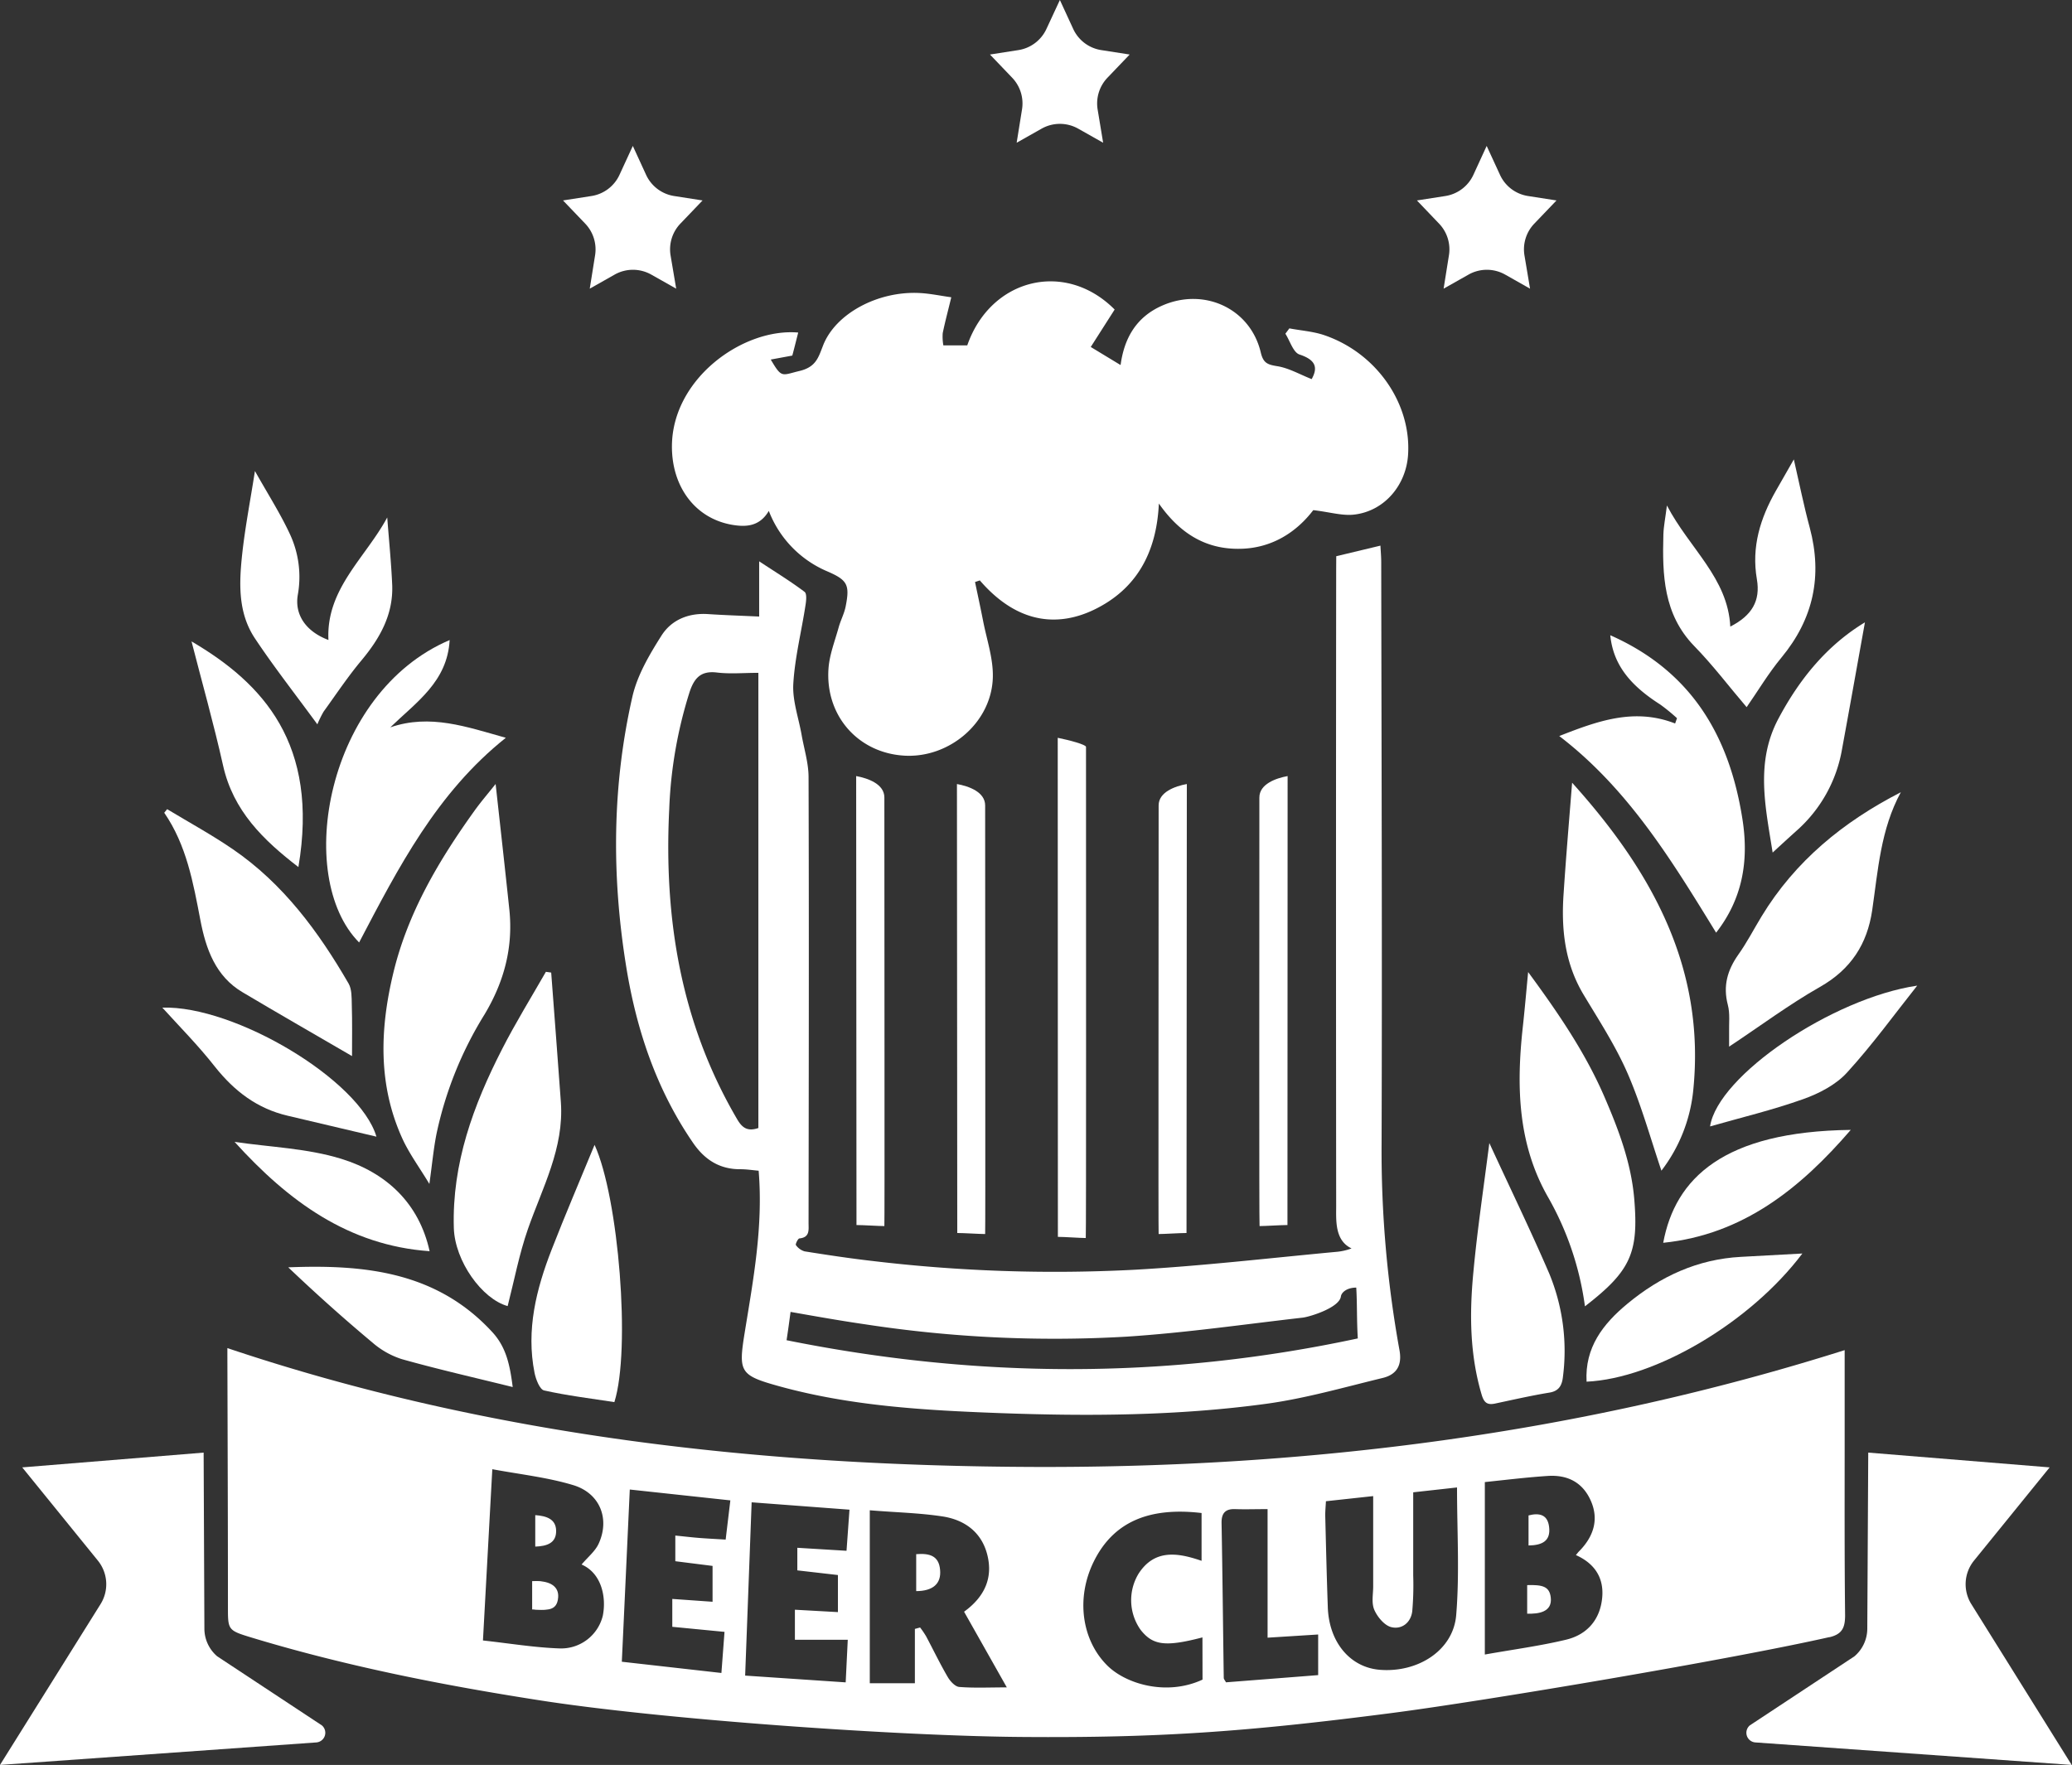 <svg xmlns="http://www.w3.org/2000/svg" viewBox="0 0 520.15 443.15"><rect x="0" y="0" width="520.15" height="443.15" fill="#333333" stroke="none"/><defs><style>.cls-1{fill:#fff;}</style></defs><g id="Capa_2" data-name="Capa 2"><g id="Capa_1-2" data-name="Capa 1"><path class="cls-1" d="M124.42,196.85c1.18,10.73,2.35,21.11,3.44,31.49,1,9.52-1.3,18.17-6.24,26.4a93.64,93.64,0,0,0-12.05,30c-.74,3.76-1.09,7.61-1.78,12.53-2.55-4.23-5.09-7.65-6.81-11.45-6.09-13.43-5.62-27.36-2.29-41.32,3.63-15.29,11.51-28.54,20.58-41.15C120.82,201.21,122.56,199.19,124.42,196.85Z"/><path class="cls-1" d="M112.88,160.71c-.58,10.47-8.36,15.57-14.9,21.92,10-3.45,19.19-.12,29,2.62-17.36,13.82-27,32.65-36.83,51.39C73.76,220.08,81.92,173.89,112.88,160.71Z"/><path class="cls-1" d="M138.37,244.2c.81,10.85,1.66,21.69,2.43,32.54.82,11.54-4.63,21.44-8.27,31.85-2.19,6.28-3.43,12.89-5.09,19.35-6.44-1.78-13.26-11.3-13.51-19.61-.48-16.19,4.9-30.82,12.11-44.9,3.38-6.62,7.32-13,11-19.42Z"/><path class="cls-1" d="M88.37,265.17c-9.19-5.35-18.35-10.6-27.43-16-6.84-4-9.26-10.95-10.63-18.1-1.81-9.45-3.48-18.86-9.08-27l.73-.9c5.53,3.34,11.22,6.44,16.54,10.09,12.61,8.65,21.46,20.66,29,33.68.83,1.43.77,3.48.81,5.24C88.45,256.63,88.37,261.09,88.37,265.17Z"/><path class="cls-1" d="M64,118.27c3.26,5.81,6.36,10.64,8.76,15.8a25.45,25.45,0,0,1,2,15.29c-.85,5,2.06,9.22,7.69,11.33-.63-12.81,9.26-20.58,14.76-30.76.43,5.66,1,11.3,1.25,17,.27,7.38-3.09,13.34-7.71,18.87-3.42,4.09-6.39,8.56-9.52,12.89a26.93,26.93,0,0,0-1.56,3.18c-5.87-8-11.06-14.64-15.7-21.62-4.39-6.63-3.93-14.29-3.1-21.76C61.61,132.05,62.83,125.69,64,118.27Z"/><path class="cls-1" d="M154.23,352.05c-6-.93-11.88-1.63-17.65-2.93-1.09-.25-2.07-2.8-2.39-4.42-2.15-10.78.43-21,4.29-30.93,3.41-8.77,7.13-17.43,10.78-26.31C155.31,300.68,158.39,338.87,154.23,352.05Z"/><path class="cls-1" d="M128.71,348.27c-9.78-2.42-18.85-4.48-27.81-7a20.88,20.88,0,0,1-7.38-4.15c-7.24-6.05-14.27-12.35-21.16-18.91,19.14-.75,37.31,1.07,51.29,16.33C127.08,338.31,128,342.71,128.71,348.27Z"/><path class="cls-1" d="M74.91,217.71c-8.83-6.8-16.37-14.12-18.91-25.5-2.37-10.6-5.34-21.08-7.92-31.16C66,171.55,80.15,186.78,74.91,217.71Z"/><path class="cls-1" d="M94.5,285.4c-7.35-1.74-14.8-3.51-22.26-5.25C64.6,278.37,58.86,274,54,267.89,49.81,262.54,45,257.69,40.75,253,58.89,252.43,90.29,271.14,94.5,285.4Z"/><path class="cls-1" d="M58.89,286.71c9,1.33,18.22,1.61,26.77,4.25,11.31,3.49,19.54,11.13,22.19,23.2C87.5,312.72,72.39,301.62,58.89,286.71Z"/><path class="cls-1" d="M394.66,196.53c19.81,22,33.51,46.26,30.42,77.12a39.63,39.63,0,0,1-8,20.29c-2.68-7.9-5-16.36-8.44-24.31-3-6.93-7.19-13.37-11.1-19.88-4.79-8-5.65-16.64-5-25.61C393.14,215,393.92,205.86,394.66,196.53Z"/><path class="cls-1" d="M404.24,159.5c20.32,9,29.89,25.19,33.18,46.19,1.69,10.72-.12,20.17-6.61,28.49-11.06-18-22-36.07-39.38-49.37,9.58-3.76,18.83-7.16,29.09-3.15l.47-1.33a46.77,46.77,0,0,0-4.26-3.47C408.85,171.84,404.94,166.55,404.24,159.5Z"/><path class="cls-1" d="M397.88,328a75.47,75.47,0,0,0-9.22-27.34c-7.7-13.42-8-28-6.38-42.78.49-4.44.87-8.89,1.34-13.81,7.43,10.11,14.3,20.1,19.15,31.33,3.56,8.24,6.73,16.6,7.49,25.68C411.38,314.57,409.36,319.14,397.88,328Z"/><path class="cls-1" d="M477.18,198.92c-5.08,9.34-5.72,19.59-7.19,29.64-1.25,8.49-5.35,14.84-13.1,19.24s-15.13,9.91-22.82,15c0-.75,0-2.12,0-3.49-.06-2.36.26-4.82-.32-7-1.25-4.77-.1-8.74,2.65-12.64,2.14-3,3.87-6.37,5.81-9.56C450.65,216.2,462.72,206.34,477.18,198.92Z"/><path class="cls-1" d="M418.46,126.92c5.65,10.82,15.29,18.17,15.91,30.41,5.43-2.78,7.61-6.45,6.67-11.91-1.39-8.09.85-15.29,4.77-22.18l4.51-7.89c1.43,6.23,2.53,11.74,4,17.16,3.23,12.11.93,22.86-7.09,32.57-3.32,4-6,8.54-8.76,12.48C434.08,172.43,430,167,425.3,162.2c-7.74-8-8-17.86-7.73-27.95C417.63,132.16,418.07,130.08,418.46,126.92Z"/><path class="cls-1" d="M373.88,287c5.16,11.21,10.32,21.84,15,32.68a50.87,50.87,0,0,1,3.48,26c-.24,2.17-1,3.63-3.5,4-4.53.75-9,1.77-13.52,2.73-2,.43-2.8-.24-3.39-2.23-3-10.1-3.07-20.41-2.08-30.72C370.86,308.8,372.45,298.23,373.88,287Z"/><path class="cls-1" d="M452.46,314.74c-13.08,17.36-36.91,31.38-54.17,32.18-.47-8.56,4.1-14.48,10.25-19.57,8.29-6.87,17.62-11.19,28.5-11.77Z"/><path class="cls-1" d="M468.17,156.26c-1.92,10.65-3.8,21.25-5.75,31.84A35.29,35.29,0,0,1,451,208.59c-2,1.8-4,3.63-6,5.48-1.8-11.46-4.4-22.69,1.48-33.68C451.78,170.42,458.69,162,468.17,156.26Z"/><path class="cls-1" d="M429.29,282.83c1.93-12.77,30.77-32.22,52-35.35-5.64,7.1-11.23,14.84-17.63,21.84-2.79,3.06-7,5.24-11,6.66C445,278.71,437.09,280.6,429.29,282.83Z"/><path class="cls-1" d="M417.53,312.05c3-16.15,15.05-27.95,47.08-28.35C452.05,298.29,437.61,310,417.53,312.05Z"/><path class="cls-1" d="M244.77,146.14c.67,3.22,1.37,6.42,2,9.64.91,4.72,2.57,9.47,2.47,14.18-.22,11.31-10.75,20.36-22.08,19.78-11.62-.6-20-9.93-19.18-21.83.24-3.51,1.61-6.95,2.56-10.4.5-1.79,1.41-3.47,1.76-5.28,1.07-5.43.43-6.58-4.62-8.77A27,27,0,0,1,193,128.28c-2.28,3.89-5.66,4.09-9.16,3.5-9.44-1.61-15.21-9.7-15.16-19.75.07-17,17.9-29.73,31.7-28.53-.51,2-1,4-1.48,5.78l-5.41,1c2.81,4.77,2.69,3.94,7.28,2.85,4.09-1,4.68-3.38,5.86-6.4,3.12-8,13.74-13.68,24.18-13.16,2.68.13,5.35.71,8,1.07-.79,3.28-1.56,6.14-2.15,9a12.31,12.31,0,0,0,.16,3.08h6c5.85-16.82,24.59-21.48,37-9l-6,9.4,7.49,4.54c.88-6.52,3.76-12,10.47-14.94,10.48-4.6,22.09.7,24.72,11.77.63,2.67,1.68,3.06,4.12,3.45,2.93.47,5.69,2.08,8.66,3.25,1.63-2.93,1-4.84-3.06-6.18-1.58-.53-2.38-3.41-3.54-5.22l1-1.34c2.94.56,6,.76,8.8,1.72,13.08,4.48,21.83,17.13,21,30-.47,7.53-5.79,14-13.25,15-3.07.45-6.35-.6-10.55-1.08-4.08,5.36-10.37,9.75-18.89,9.71-8.34,0-14.7-4-19.87-11.37-.57,12.39-5.65,21.53-16.27,26.66-8,3.85-18.5,4.43-28.68-7.36Z"/><path class="cls-1" d="M335.45,139.66,346.54,137c.07,1.38.2,2.79.2,4.21.07,48.69.25,97.38.09,146.07A280.52,280.52,0,0,0,351.32,339c.72,3.93-.81,6.18-4.27,7-9.65,2.34-19.27,5.11-29.07,6.46-22.31,3.05-44.8,3.17-67.27,2.34-18.56-.69-37.13-1.76-55.17-6.75-9.87-2.74-10.19-3.57-8.58-13.53,2.15-13.28,4.65-26.54,3.49-40.57-1.5-.13-3.07-.38-4.64-.37-5.23,0-8.95-2.43-11.83-6.63-9.15-13.32-14.17-28.25-16.74-44-3.7-22.73-3.62-45.51,1.51-68,1.23-5.41,4.28-10.58,7.3-15.35,2.49-3.94,6.76-5.73,11.67-5.41,4.08.27,8.17.4,12.86.62V140.94c4.29,2.83,8,5.1,11.4,7.67.59.44.42,2.19.24,3.29-1,6.6-2.68,13.16-3.07,19.79-.25,4.21,1.33,8.53,2.08,12.8.62,3.53,1.74,7.07,1.75,10.6.12,37.33.05,74.66,0,112,0,1.71.36,3.59-2.28,3.86-.38,0-1.06,1.45-.9,1.67a4.1,4.1,0,0,0,2.18,1.58c5.66.9,11.33,1.76,17,2.41a385.63,385.63,0,0,0,65.78,2.21c16.91-.94,33.77-2.92,50.64-4.49a14.33,14.33,0,0,0,3.89-.87c-4.26-2-3.86-7.09-3.86-10.69q-.08-80,0-159.93ZM190.38,283.23V168.94c-3.7,0-7.1.32-10.41-.08-4.1-.5-5.73,1.46-6.89,5A110.93,110.93,0,0,0,168,203.18c-1.36,27.45,2.9,53.66,17,77.75C186.22,283.05,187.54,284.21,190.38,283.23Zm150.48,52.83c-.29-4.81-.14-8.59-.39-12.76-2.24,0-3.7,1.12-3.86,2.24-.41,2.84-7.86,5.1-9.57,5.3-14.71,1.68-29.39,3.81-44.14,4.77a312.77,312.77,0,0,1-65.63-3.08c-6.22-.9-12.4-2-18.81-3.13-.31,2.32-.58,4.37-1,7.11C245.36,346.16,292.85,346.36,340.86,336.06Z"/><path class="cls-1" d="M214.93,194.86c2.95.54,7.09,2,7.08,5.38,0,35.42.09,107,0,107.61-1.38,0-5.35-.26-7-.26Z"/><path class="cls-1" d="M240.23,196.86c3,.54,7.08,2,7.08,5.38,0,35.42.09,107,0,107.61-1.38,0-5.36-.26-7-.26Z"/><path class="cls-1" d="M265.53,185.25c3,.61,7.1,1.71,7.1,2.29,0,40.06.06,122.62-.06,123.31-1.38,0-5.36-.29-7-.29Z"/><path class="cls-1" d="M297.94,196.86c-2.95.54-7.08,2-7.08,5.38,0,35.42-.09,107,0,107.61,1.38,0,5.35-.26,7-.26Z"/><path class="cls-1" d="M323.24,194.86c-2.95.54-7.09,2-7.09,5.38,0,35.42-.08,107,.05,107.61,1.37,0,5.35-.26,7-.26Z"/><path class="cls-1" d="M276.93,35.84l-6.27-3.54a9.36,9.36,0,0,0-9.17,0l-6.27,3.54,1.35-8.4a9.35,9.35,0,0,0-2.47-7.92l-5.58-5.83,7.18-1.12a9.33,9.33,0,0,0,7-5.32L266.07,0l3.34,7.25a9.32,9.32,0,0,0,7,5.32l7.18,1.12-5.58,5.83a9.35,9.35,0,0,0-2.47,7.92Z"/><path class="cls-1" d="M169.75,72.48l-6.27-3.54a9.36,9.36,0,0,0-9.17,0l-6.26,3.54,1.34-8.4a9.35,9.35,0,0,0-2.47-7.92l-5.58-5.83,7.18-1.12a9.32,9.32,0,0,0,7-5.32l3.34-7.25,3.33,7.25a9.33,9.33,0,0,0,7,5.32l7.18,1.12-5.58,5.83a9.35,9.35,0,0,0-2.46,7.92Z"/><path class="cls-1" d="M384.1,72.48l-6.26-3.54a9.36,9.36,0,0,0-9.17,0l-6.27,3.54,1.34-8.4a9.32,9.32,0,0,0-2.47-7.92l-5.57-5.83,7.18-1.12a9.33,9.33,0,0,0,7-5.32l3.33-7.25,3.34,7.25a9.3,9.3,0,0,0,7,5.32l7.19,1.12-5.58,5.83a9.32,9.32,0,0,0-2.47,7.92Z"/><path class="cls-1" d="M230,399.51v-9.28c3.25-.26,5.7.32,6,3.95C236.32,397.63,234.22,399.49,230,399.51Z"/><path class="cls-1" d="M133.59,404.11V397c3.92-.11,6.09,1.38,5.89,4.08C139.2,404.69,136.47,404.21,133.59,404.11Z"/><path class="cls-1" d="M134.37,388.33v-7.9c2.85.2,5.17,1,5.24,3.87C139.69,387.47,137.26,388.23,134.37,388.33Z"/><path class="cls-1" d="M383.72,388.05V380.5c2.8-.72,4.82-.16,5.17,2.94C389.29,386.89,387.2,388,383.72,388.05Z"/><path class="cls-1" d="M459.28,411.05c-24.94,5.64-86.26,16-110,19.08-36.58,4.73-58.5,6.26-92.54,6-31.21-.21-91.21-4.43-122-9.32C110.37,423,86.21,418.2,62.59,411c-5.31-1.63-5.37-1.91-5.37-7.3,0-21.1-.08-42.2-.14-63.3v-1.91c66,22.17,134.09,29.62,202.84,29.84S396.71,360,463.08,339V361c0,14.85-.06,29.71.11,44.57,0,3.11-.73,4.74-3.91,5.51M229.67,409l1.31-.36a22.69,22.69,0,0,1,1.49,2.18c1.82,3.41,3.49,6.9,5.44,10.24.62,1.07,1.85,2.42,2.89,2.51,3.76.3,7.56.11,11.95.11l-10.73-19c5-3.62,7.35-8.33,5.82-14.33-1.46-5.72-5.77-8.77-11.28-9.6-5.83-.89-11.77-1-18.21-1.54v43.43h11.32ZM146,392.83c1.55-1.85,3.41-3.32,4.29-5.24,2.85-6.22.34-12.65-6.37-14.69-6.45-1.95-13.25-2.69-20.33-4-.81,14.75-1.56,28.63-2.35,43,6.77.74,13,1.79,19.34,2a10.77,10.77,0,0,0,10.75-8.23C152.26,401,151,395,146,392.83Zm226.75,22.6c7.3-1.3,13.94-2.17,20.41-3.73,5.32-1.28,8.58-5.09,9.06-10.65.43-5-2-8.53-6.61-10.59.38-.46.6-.76.85-1,3.81-3.88,4.85-8.17,2.92-12.58-2.06-4.73-5.93-6.62-10.85-6.29-5.31.35-10.6,1-15.78,1.54Zm-39.89-38.49c-.07,1.39-.2,2.61-.17,3.82.19,7.6.37,15.2.64,22.8.3,8.76,5.57,15.07,13,15.7,9.59.8,18.5-4.86,19.23-13.72.87-10.47.21-21.07.21-32.06l-11,1.22c0,7.24,0,14.08,0,20.92a75.86,75.86,0,0,1-.24,8.93c-.35,2.91-2.66,4.65-5.27,4-1.7-.42-3.46-2.53-4.24-4.3s-.3-3.92-.3-5.91c0-7.44,0-14.87,0-22.69Zm-120,34.79H199.55v-7.55l10.8.6v-9.31l-10.19-1.17v-5.67l12.35.75c.27-3.74.5-6.91.74-10.32l-24.56-1.85c-.55,14.71-1.08,29-1.63,43.51l25.24,1.7C212.48,418.77,212.63,415.59,212.82,411.73Zm-29.47-35L158.1,374c-.68,14.72-1.32,28.74-2,43.24l25,2.82c.28-3.65.52-6.92.78-10.32l-13.11-1.27v-7l10.11.71v-9L169.53,392v-6.44c2.25.22,4.21.46,6.17.61s4.15.26,6.47.4C182.54,383.42,182.9,380.47,183.35,376.7Zm118.47,34.4c-9.31,2.43-12.45,2-15.51-1.88a12.86,12.86,0,0,1-.54-14.1c4.06-6.32,10-5.25,15.83-3.25v-12c-13.47-1.59-22.26,2.43-27.07,12.2-4.48,9.09-3.06,19.59,3.31,26,4.63,4.69,14.92,7.84,24,3.63Zm16.35-32.21c-3.18,0-5.65.09-8.12,0s-3.48,1-3.43,3.53c.24,12.94.36,25.89.55,38.84,0,.32.31.63.56,1.12l23.14-1.81V410.4l-12.7.8Z"/><path class="cls-1" d="M51.12,364.73,5.58,368.44l19,23.42a9.42,9.42,0,0,1,.67,10.9L0,443.15l79.41-5.65a2.43,2.43,0,0,0,1.39-4.28L54.53,415.88A9.15,9.15,0,0,1,51.31,409Z"/><path class="cls-1" d="M469,364.73l45.54,3.71-19,23.42a9.42,9.42,0,0,0-.67,10.9l25.2,40.39-79.41-5.65a2.43,2.43,0,0,1-1.39-4.28l26.26-17.34a9.13,9.13,0,0,0,3.23-6.93Z"/><path class="cls-1" d="M383.38,405.17V398c3.91-.12,5.6.36,5.92,3.11C389.73,404.77,386.25,405.27,383.38,405.17Z"/><path class="cls-1" d="M134.24,404.11V397c3.91-.11,6.09,1.38,5.88,4.08C139.85,404.69,137.11,404.21,134.24,404.11Z"/></g></g></svg>